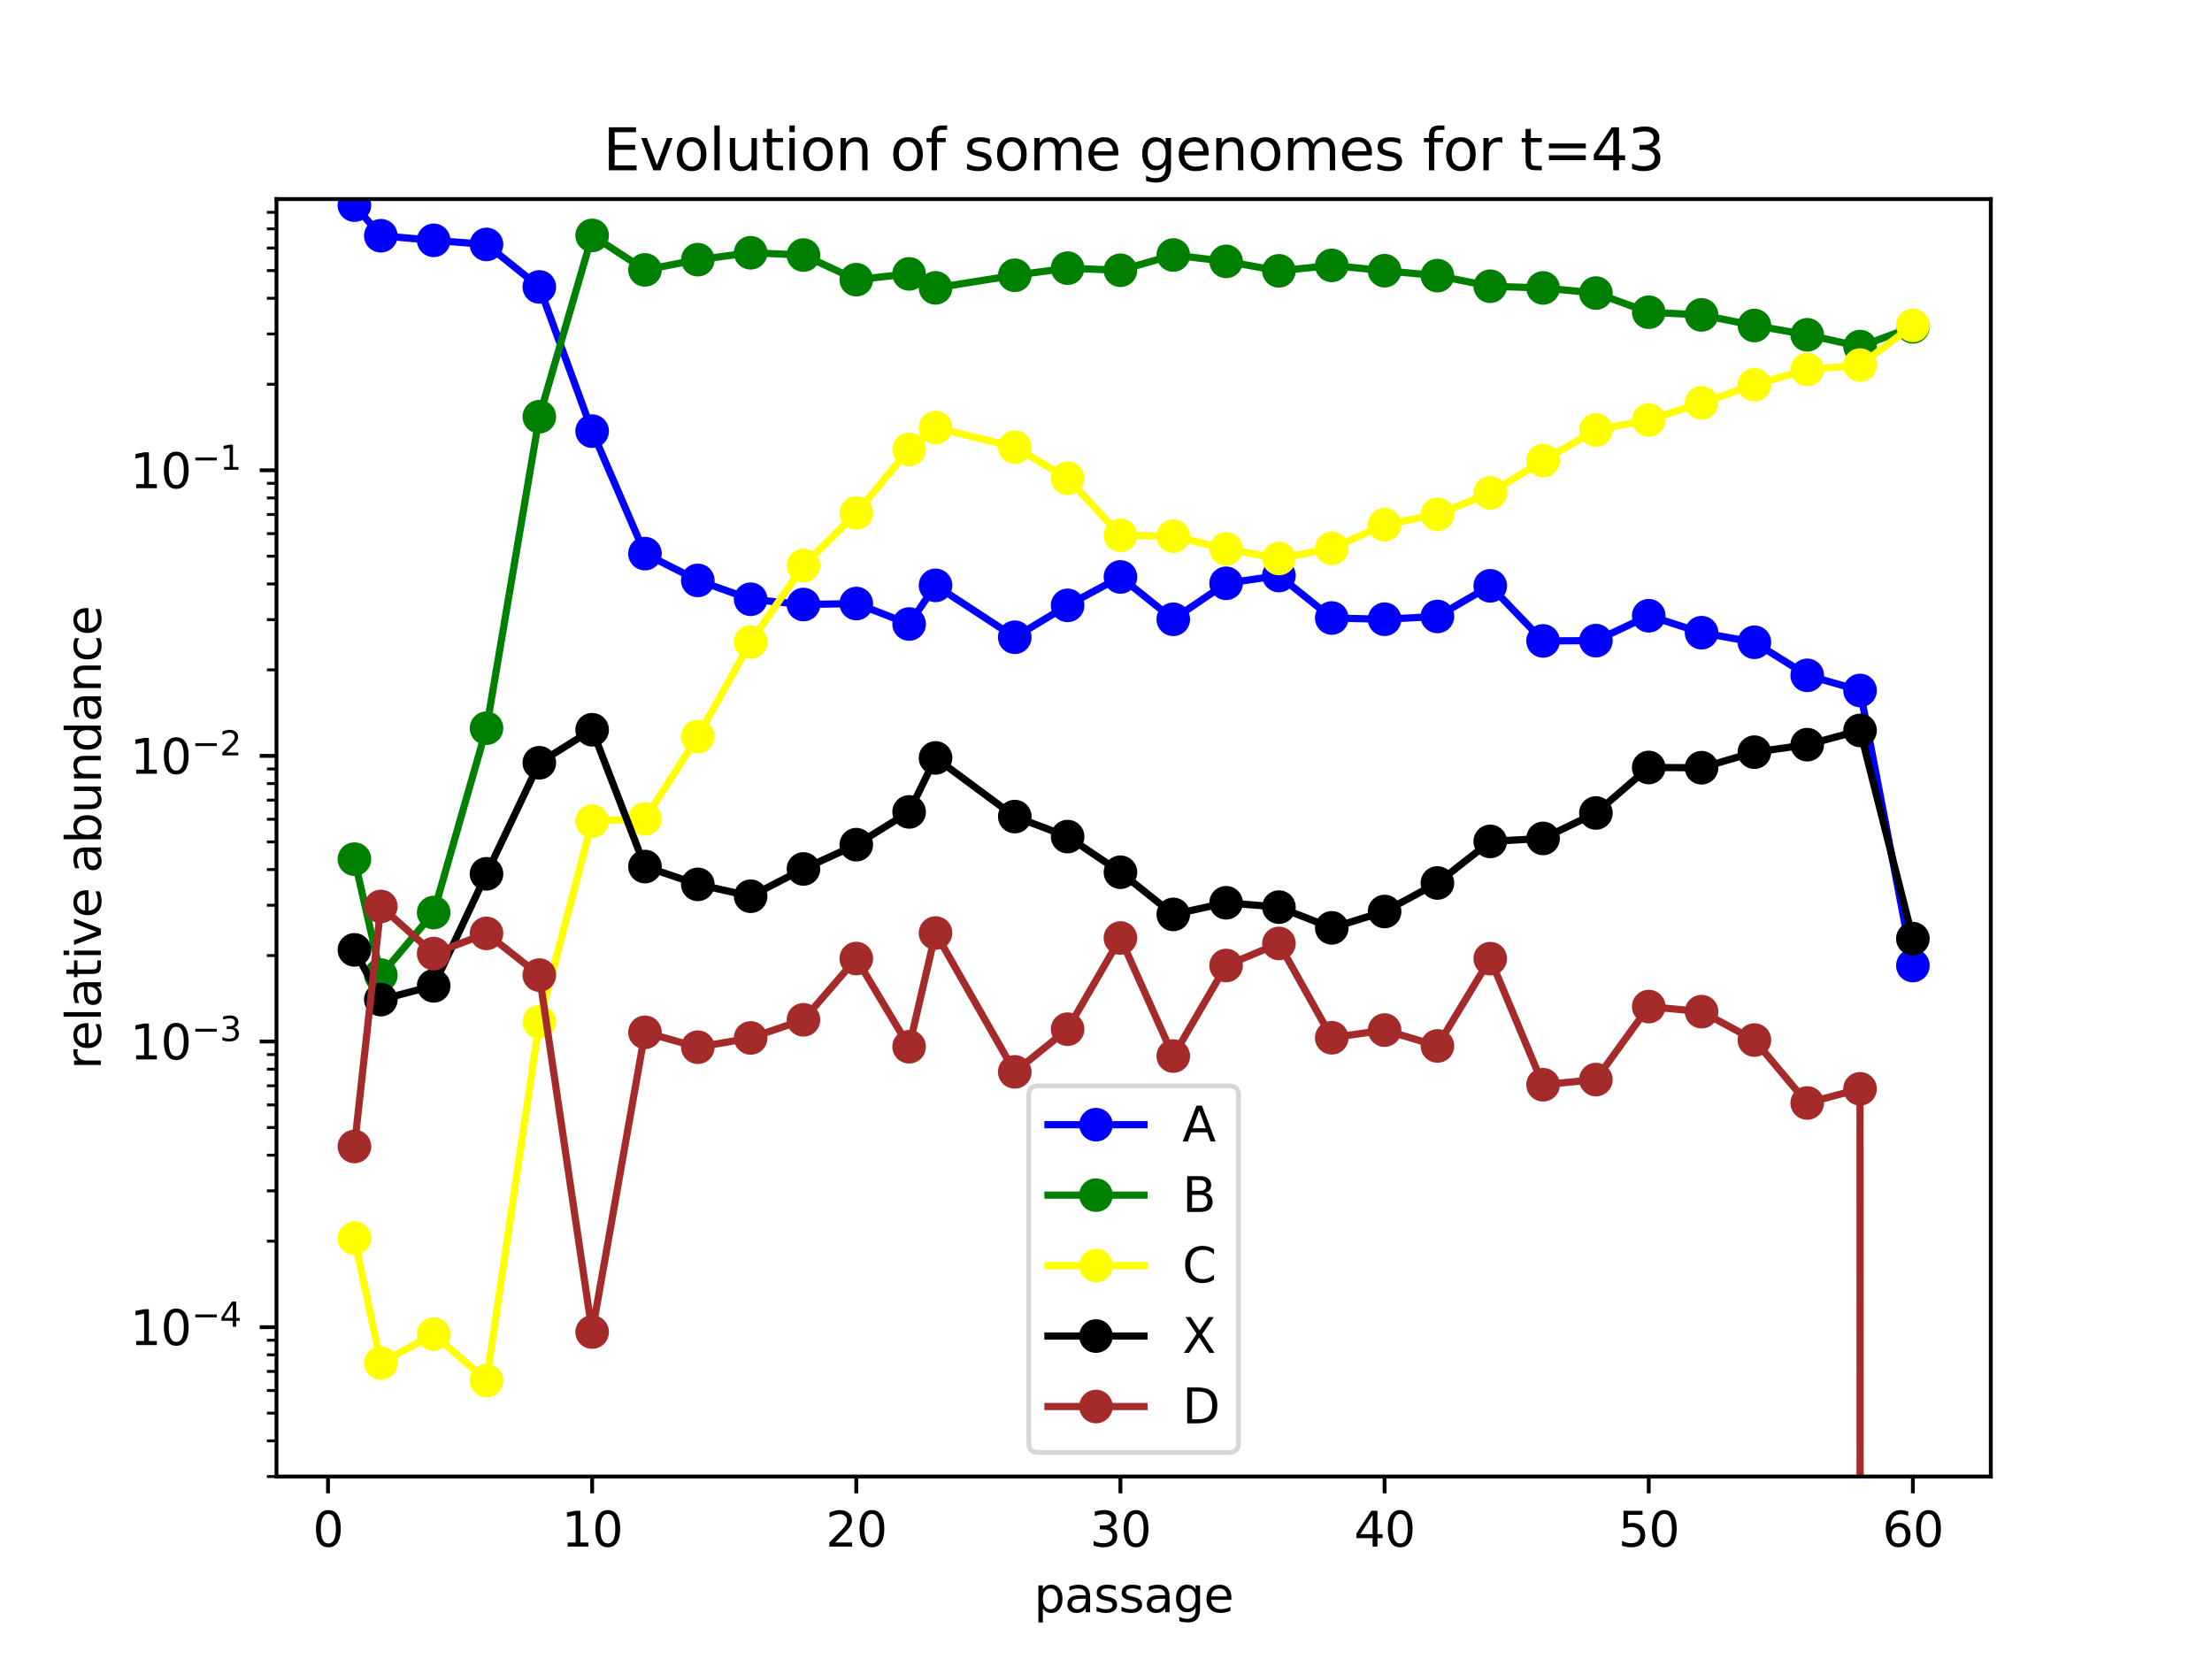 <?xml version="1.0" encoding="utf-8" standalone="no"?>
<!DOCTYPE svg PUBLIC "-//W3C//DTD SVG 1.1//EN"
  "http://www.w3.org/Graphics/SVG/1.1/DTD/svg11.dtd">
<svg xmlns:xlink="http://www.w3.org/1999/xlink" width="460.8pt" height="345.6pt" viewBox="0 0 460.8 345.6" xmlns="http://www.w3.org/2000/svg" version="1.1">
 <defs>
  <style type="text/css">*{stroke-linejoin: round; stroke-linecap: butt}</style>
 </defs>
 <g id="figure_1">
  <g id="patch_1">
   <path d="M 0 345.6 
L 460.8 345.6 
L 460.8 0 
L 0 0 
z
" style="fill: #ffffff"/>
  </g>
  <g id="axes_1">
   <g id="patch_2">
    <path d="M 57.6 307.584 
L 414.72 307.584 
L 414.72 41.472 
L 57.6 41.472 
z
" style="fill: #ffffff"/>
   </g>
   <g id="matplotlib.axis_1">
    <g id="xtick_1">
     <g id="line2d_1">
      <defs>
       <path id="md444437644" d="M 0 0 
L 0 3.5 
" style="stroke: #000000; stroke-width: 0.8"/>
      </defs>
      <g>
       <use xlink:href="#md444437644" x="68.33" y="307.584" style="stroke: #000000; stroke-width: 0.8"/>
      </g>
     </g>
     <g id="text_1">
      <!-- 0 -->
      <g transform="translate(65.149 322.182) scale(0.1 -0.1)">
       <defs>
        <path id="DejaVuSans-30" d="M 2034 4250 
Q 1547 4250 1301 3770 
Q 1056 3291 1056 2328 
Q 1056 1369 1301 889 
Q 1547 409 2034 409 
Q 2525 409 2770 889 
Q 3016 1369 3016 2328 
Q 3016 3291 2770 3770 
Q 2525 4250 2034 4250 
z
M 2034 4750 
Q 2819 4750 3233 4129 
Q 3647 3509 3647 2328 
Q 3647 1150 3233 529 
Q 2819 -91 2034 -91 
Q 1250 -91 836 529 
Q 422 1150 422 2328 
Q 422 3509 836 4129 
Q 1250 4750 2034 4750 
z
" transform="scale(0.016)"/>
       </defs>
       <use xlink:href="#DejaVuSans-30"/>
      </g>
     </g>
    </g>
    <g id="xtick_2">
     <g id="line2d_2">
      <g>
       <use xlink:href="#md444437644" x="123.356" y="307.584" style="stroke: #000000; stroke-width: 0.8"/>
      </g>
     </g>
     <g id="text_2">
      <!-- 10 -->
      <g transform="translate(116.994 322.182) scale(0.1 -0.1)">
       <defs>
        <path id="DejaVuSans-31" d="M 794 531 
L 1825 531 
L 1825 4091 
L 703 3866 
L 703 4441 
L 1819 4666 
L 2450 4666 
L 2450 531 
L 3481 531 
L 3481 0 
L 794 0 
L 794 531 
z
" transform="scale(0.016)"/>
       </defs>
       <use xlink:href="#DejaVuSans-31"/>
       <use xlink:href="#DejaVuSans-30" x="63.623"/>
      </g>
     </g>
    </g>
    <g id="xtick_3">
     <g id="line2d_3">
      <g>
       <use xlink:href="#md444437644" x="178.382" y="307.584" style="stroke: #000000; stroke-width: 0.8"/>
      </g>
     </g>
     <g id="text_3">
      <!-- 20 -->
      <g transform="translate(172.02 322.182) scale(0.1 -0.1)">
       <defs>
        <path id="DejaVuSans-32" d="M 1228 531 
L 3431 531 
L 3431 0 
L 469 0 
L 469 531 
Q 828 903 1448 1529 
Q 2069 2156 2228 2338 
Q 2531 2678 2651 2914 
Q 2772 3150 2772 3378 
Q 2772 3750 2511 3984 
Q 2250 4219 1831 4219 
Q 1534 4219 1204 4116 
Q 875 4013 500 3803 
L 500 4441 
Q 881 4594 1212 4672 
Q 1544 4750 1819 4750 
Q 2544 4750 2975 4387 
Q 3406 4025 3406 3419 
Q 3406 3131 3298 2873 
Q 3191 2616 2906 2266 
Q 2828 2175 2409 1742 
Q 1991 1309 1228 531 
z
" transform="scale(0.016)"/>
       </defs>
       <use xlink:href="#DejaVuSans-32"/>
       <use xlink:href="#DejaVuSans-30" x="63.623"/>
      </g>
     </g>
    </g>
    <g id="xtick_4">
     <g id="line2d_4">
      <g>
       <use xlink:href="#md444437644" x="233.409" y="307.584" style="stroke: #000000; stroke-width: 0.8"/>
      </g>
     </g>
     <g id="text_4">
      <!-- 30 -->
      <g transform="translate(227.046 322.182) scale(0.1 -0.1)">
       <defs>
        <path id="DejaVuSans-33" d="M 2597 2516 
Q 3050 2419 3304 2112 
Q 3559 1806 3559 1356 
Q 3559 666 3084 287 
Q 2609 -91 1734 -91 
Q 1441 -91 1130 -33 
Q 819 25 488 141 
L 488 750 
Q 750 597 1062 519 
Q 1375 441 1716 441 
Q 2309 441 2620 675 
Q 2931 909 2931 1356 
Q 2931 1769 2642 2001 
Q 2353 2234 1838 2234 
L 1294 2234 
L 1294 2753 
L 1863 2753 
Q 2328 2753 2575 2939 
Q 2822 3125 2822 3475 
Q 2822 3834 2567 4026 
Q 2313 4219 1838 4219 
Q 1578 4219 1281 4162 
Q 984 4106 628 3988 
L 628 4550 
Q 988 4650 1302 4700 
Q 1616 4750 1894 4750 
Q 2613 4750 3031 4423 
Q 3450 4097 3450 3541 
Q 3450 3153 3228 2886 
Q 3006 2619 2597 2516 
z
" transform="scale(0.016)"/>
       </defs>
       <use xlink:href="#DejaVuSans-33"/>
       <use xlink:href="#DejaVuSans-30" x="63.623"/>
      </g>
     </g>
    </g>
    <g id="xtick_5">
     <g id="line2d_5">
      <g>
       <use xlink:href="#md444437644" x="288.435" y="307.584" style="stroke: #000000; stroke-width: 0.8"/>
      </g>
     </g>
     <g id="text_5">
      <!-- 40 -->
      <g transform="translate(282.072 322.182) scale(0.1 -0.1)">
       <defs>
        <path id="DejaVuSans-34" d="M 2419 4116 
L 825 1625 
L 2419 1625 
L 2419 4116 
z
M 2253 4666 
L 3047 4666 
L 3047 1625 
L 3713 1625 
L 3713 1100 
L 3047 1100 
L 3047 0 
L 2419 0 
L 2419 1100 
L 313 1100 
L 313 1709 
L 2253 4666 
z
" transform="scale(0.016)"/>
       </defs>
       <use xlink:href="#DejaVuSans-34"/>
       <use xlink:href="#DejaVuSans-30" x="63.623"/>
      </g>
     </g>
    </g>
    <g id="xtick_6">
     <g id="line2d_6">
      <g>
       <use xlink:href="#md444437644" x="343.461" y="307.584" style="stroke: #000000; stroke-width: 0.8"/>
      </g>
     </g>
     <g id="text_6">
      <!-- 50 -->
      <g transform="translate(337.099 322.182) scale(0.1 -0.1)">
       <defs>
        <path id="DejaVuSans-35" d="M 691 4666 
L 3169 4666 
L 3169 4134 
L 1269 4134 
L 1269 2991 
Q 1406 3038 1543 3061 
Q 1681 3084 1819 3084 
Q 2600 3084 3056 2656 
Q 3513 2228 3513 1497 
Q 3513 744 3044 326 
Q 2575 -91 1722 -91 
Q 1428 -91 1123 -41 
Q 819 9 494 109 
L 494 744 
Q 775 591 1075 516 
Q 1375 441 1709 441 
Q 2250 441 2565 725 
Q 2881 1009 2881 1497 
Q 2881 1984 2565 2268 
Q 2250 2553 1709 2553 
Q 1456 2553 1204 2497 
Q 953 2441 691 2322 
L 691 4666 
z
" transform="scale(0.016)"/>
       </defs>
       <use xlink:href="#DejaVuSans-35"/>
       <use xlink:href="#DejaVuSans-30" x="63.623"/>
      </g>
     </g>
    </g>
    <g id="xtick_7">
     <g id="line2d_7">
      <g>
       <use xlink:href="#md444437644" x="398.487" y="307.584" style="stroke: #000000; stroke-width: 0.8"/>
      </g>
     </g>
     <g id="text_7">
      <!-- 60 -->
      <g transform="translate(392.125 322.182) scale(0.1 -0.1)">
       <defs>
        <path id="DejaVuSans-36" d="M 2113 2584 
Q 1688 2584 1439 2293 
Q 1191 2003 1191 1497 
Q 1191 994 1439 701 
Q 1688 409 2113 409 
Q 2538 409 2786 701 
Q 3034 994 3034 1497 
Q 3034 2003 2786 2293 
Q 2538 2584 2113 2584 
z
M 3366 4563 
L 3366 3988 
Q 3128 4100 2886 4159 
Q 2644 4219 2406 4219 
Q 1781 4219 1451 3797 
Q 1122 3375 1075 2522 
Q 1259 2794 1537 2939 
Q 1816 3084 2150 3084 
Q 2853 3084 3261 2657 
Q 3669 2231 3669 1497 
Q 3669 778 3244 343 
Q 2819 -91 2113 -91 
Q 1303 -91 875 529 
Q 447 1150 447 2328 
Q 447 3434 972 4092 
Q 1497 4750 2381 4750 
Q 2619 4750 2861 4703 
Q 3103 4656 3366 4563 
z
" transform="scale(0.016)"/>
       </defs>
       <use xlink:href="#DejaVuSans-36"/>
       <use xlink:href="#DejaVuSans-30" x="63.623"/>
      </g>
     </g>
    </g>
    <g id="text_8">
     <!-- passage -->
     <g transform="translate(215.398 335.861) scale(0.1 -0.1)">
      <defs>
       <path id="DejaVuSans-70" d="M 1159 525 
L 1159 -1331 
L 581 -1331 
L 581 3500 
L 1159 3500 
L 1159 2969 
Q 1341 3281 1617 3432 
Q 1894 3584 2278 3584 
Q 2916 3584 3314 3078 
Q 3713 2572 3713 1747 
Q 3713 922 3314 415 
Q 2916 -91 2278 -91 
Q 1894 -91 1617 61 
Q 1341 213 1159 525 
z
M 3116 1747 
Q 3116 2381 2855 2742 
Q 2594 3103 2138 3103 
Q 1681 3103 1420 2742 
Q 1159 2381 1159 1747 
Q 1159 1113 1420 752 
Q 1681 391 2138 391 
Q 2594 391 2855 752 
Q 3116 1113 3116 1747 
z
" transform="scale(0.016)"/>
       <path id="DejaVuSans-61" d="M 2194 1759 
Q 1497 1759 1228 1600 
Q 959 1441 959 1056 
Q 959 750 1161 570 
Q 1363 391 1709 391 
Q 2188 391 2477 730 
Q 2766 1069 2766 1631 
L 2766 1759 
L 2194 1759 
z
M 3341 1997 
L 3341 0 
L 2766 0 
L 2766 531 
Q 2569 213 2275 61 
Q 1981 -91 1556 -91 
Q 1019 -91 701 211 
Q 384 513 384 1019 
Q 384 1609 779 1909 
Q 1175 2209 1959 2209 
L 2766 2209 
L 2766 2266 
Q 2766 2663 2505 2880 
Q 2244 3097 1772 3097 
Q 1472 3097 1187 3025 
Q 903 2953 641 2809 
L 641 3341 
Q 956 3463 1253 3523 
Q 1550 3584 1831 3584 
Q 2591 3584 2966 3190 
Q 3341 2797 3341 1997 
z
" transform="scale(0.016)"/>
       <path id="DejaVuSans-73" d="M 2834 3397 
L 2834 2853 
Q 2591 2978 2328 3040 
Q 2066 3103 1784 3103 
Q 1356 3103 1142 2972 
Q 928 2841 928 2578 
Q 928 2378 1081 2264 
Q 1234 2150 1697 2047 
L 1894 2003 
Q 2506 1872 2764 1633 
Q 3022 1394 3022 966 
Q 3022 478 2636 193 
Q 2250 -91 1575 -91 
Q 1294 -91 989 -36 
Q 684 19 347 128 
L 347 722 
Q 666 556 975 473 
Q 1284 391 1588 391 
Q 1994 391 2212 530 
Q 2431 669 2431 922 
Q 2431 1156 2273 1281 
Q 2116 1406 1581 1522 
L 1381 1569 
Q 847 1681 609 1914 
Q 372 2147 372 2553 
Q 372 3047 722 3315 
Q 1072 3584 1716 3584 
Q 2034 3584 2315 3537 
Q 2597 3491 2834 3397 
z
" transform="scale(0.016)"/>
       <path id="DejaVuSans-67" d="M 2906 1791 
Q 2906 2416 2648 2759 
Q 2391 3103 1925 3103 
Q 1463 3103 1205 2759 
Q 947 2416 947 1791 
Q 947 1169 1205 825 
Q 1463 481 1925 481 
Q 2391 481 2648 825 
Q 2906 1169 2906 1791 
z
M 3481 434 
Q 3481 -459 3084 -895 
Q 2688 -1331 1869 -1331 
Q 1566 -1331 1297 -1286 
Q 1028 -1241 775 -1147 
L 775 -588 
Q 1028 -725 1275 -790 
Q 1522 -856 1778 -856 
Q 2344 -856 2625 -561 
Q 2906 -266 2906 331 
L 2906 616 
Q 2728 306 2450 153 
Q 2172 0 1784 0 
Q 1141 0 747 490 
Q 353 981 353 1791 
Q 353 2603 747 3093 
Q 1141 3584 1784 3584 
Q 2172 3584 2450 3431 
Q 2728 3278 2906 2969 
L 2906 3500 
L 3481 3500 
L 3481 434 
z
" transform="scale(0.016)"/>
       <path id="DejaVuSans-65" d="M 3597 1894 
L 3597 1613 
L 953 1613 
Q 991 1019 1311 708 
Q 1631 397 2203 397 
Q 2534 397 2845 478 
Q 3156 559 3463 722 
L 3463 178 
Q 3153 47 2828 -22 
Q 2503 -91 2169 -91 
Q 1331 -91 842 396 
Q 353 884 353 1716 
Q 353 2575 817 3079 
Q 1281 3584 2069 3584 
Q 2775 3584 3186 3129 
Q 3597 2675 3597 1894 
z
M 3022 2063 
Q 3016 2534 2758 2815 
Q 2500 3097 2075 3097 
Q 1594 3097 1305 2825 
Q 1016 2553 972 2059 
L 3022 2063 
z
" transform="scale(0.016)"/>
      </defs>
      <use xlink:href="#DejaVuSans-70"/>
      <use xlink:href="#DejaVuSans-61" x="63.477"/>
      <use xlink:href="#DejaVuSans-73" x="124.756"/>
      <use xlink:href="#DejaVuSans-73" x="176.855"/>
      <use xlink:href="#DejaVuSans-61" x="228.955"/>
      <use xlink:href="#DejaVuSans-67" x="290.234"/>
      <use xlink:href="#DejaVuSans-65" x="353.711"/>
     </g>
    </g>
   </g>
   <g id="matplotlib.axis_2">
    <g id="ytick_1">
     <g id="line2d_8">
      <defs>
       <path id="mc7f488d6a3" d="M 0 0 
L -3.5 0 
" style="stroke: #000000; stroke-width: 0.8"/>
      </defs>
      <g>
       <use xlink:href="#mc7f488d6a3" x="57.6" y="276.471" style="stroke: #000000; stroke-width: 0.8"/>
      </g>
     </g>
     <g id="text_9">
      <!-- $\mathdefault{10^{-4}}$ -->
      <g transform="translate(27.1 280.27) scale(0.1 -0.1)">
       <defs>
        <path id="DejaVuSans-2212" d="M 678 2272 
L 4684 2272 
L 4684 1741 
L 678 1741 
L 678 2272 
z
" transform="scale(0.016)"/>
       </defs>
       <use xlink:href="#DejaVuSans-31" transform="translate(0 0.684)"/>
       <use xlink:href="#DejaVuSans-30" transform="translate(63.623 0.684)"/>
       <use xlink:href="#DejaVuSans-2212" transform="translate(128.203 38.966) scale(0.7)"/>
       <use xlink:href="#DejaVuSans-34" transform="translate(186.855 38.966) scale(0.7)"/>
      </g>
     </g>
    </g>
    <g id="ytick_2">
     <g id="line2d_9">
      <g>
       <use xlink:href="#mc7f488d6a3" x="57.6" y="216.968" style="stroke: #000000; stroke-width: 0.8"/>
      </g>
     </g>
     <g id="text_10">
      <!-- $\mathdefault{10^{-3}}$ -->
      <g transform="translate(27.1 220.767) scale(0.1 -0.1)">
       <use xlink:href="#DejaVuSans-31" transform="translate(0 0.766)"/>
       <use xlink:href="#DejaVuSans-30" transform="translate(63.623 0.766)"/>
       <use xlink:href="#DejaVuSans-2212" transform="translate(128.203 39.047) scale(0.7)"/>
       <use xlink:href="#DejaVuSans-33" transform="translate(186.855 39.047) scale(0.7)"/>
      </g>
     </g>
    </g>
    <g id="ytick_3">
     <g id="line2d_10">
      <g>
       <use xlink:href="#mc7f488d6a3" x="57.6" y="157.465" style="stroke: #000000; stroke-width: 0.8"/>
      </g>
     </g>
     <g id="text_11">
      <!-- $\mathdefault{10^{-2}}$ -->
      <g transform="translate(27.1 161.264) scale(0.1 -0.1)">
       <use xlink:href="#DejaVuSans-31" transform="translate(0 0.766)"/>
       <use xlink:href="#DejaVuSans-30" transform="translate(63.623 0.766)"/>
       <use xlink:href="#DejaVuSans-2212" transform="translate(128.203 39.047) scale(0.7)"/>
       <use xlink:href="#DejaVuSans-32" transform="translate(186.855 39.047) scale(0.7)"/>
      </g>
     </g>
    </g>
    <g id="ytick_4">
     <g id="line2d_11">
      <g>
       <use xlink:href="#mc7f488d6a3" x="57.6" y="97.962" style="stroke: #000000; stroke-width: 0.8"/>
      </g>
     </g>
     <g id="text_12">
      <!-- $\mathdefault{10^{-1}}$ -->
      <g transform="translate(27.1 101.761) scale(0.1 -0.1)">
       <use xlink:href="#DejaVuSans-31" transform="translate(0 0.684)"/>
       <use xlink:href="#DejaVuSans-30" transform="translate(63.623 0.684)"/>
       <use xlink:href="#DejaVuSans-2212" transform="translate(128.203 38.966) scale(0.7)"/>
       <use xlink:href="#DejaVuSans-31" transform="translate(186.855 38.966) scale(0.7)"/>
      </g>
     </g>
    </g>
    <g id="ytick_5">
     <g id="line2d_12">
      <defs>
       <path id="m06ec9e2782" d="M 0 0 
L -2 0 
" style="stroke: #000000; stroke-width: 0.6"/>
      </defs>
      <g>
       <use xlink:href="#m06ec9e2782" x="57.6" y="307.584" style="stroke: #000000; stroke-width: 0.6"/>
      </g>
     </g>
    </g>
    <g id="ytick_6">
     <g id="line2d_13">
      <g>
       <use xlink:href="#m06ec9e2782" x="57.6" y="300.15" style="stroke: #000000; stroke-width: 0.6"/>
      </g>
     </g>
    </g>
    <g id="ytick_7">
     <g id="line2d_14">
      <g>
       <use xlink:href="#m06ec9e2782" x="57.6" y="294.383" style="stroke: #000000; stroke-width: 0.6"/>
      </g>
     </g>
    </g>
    <g id="ytick_8">
     <g id="line2d_15">
      <g>
       <use xlink:href="#m06ec9e2782" x="57.6" y="289.672" style="stroke: #000000; stroke-width: 0.6"/>
      </g>
     </g>
    </g>
    <g id="ytick_9">
     <g id="line2d_16">
      <g>
       <use xlink:href="#m06ec9e2782" x="57.6" y="285.688" style="stroke: #000000; stroke-width: 0.6"/>
      </g>
     </g>
    </g>
    <g id="ytick_10">
     <g id="line2d_17">
      <g>
       <use xlink:href="#m06ec9e2782" x="57.6" y="282.238" style="stroke: #000000; stroke-width: 0.6"/>
      </g>
     </g>
    </g>
    <g id="ytick_11">
     <g id="line2d_18">
      <g>
       <use xlink:href="#m06ec9e2782" x="57.6" y="279.194" style="stroke: #000000; stroke-width: 0.6"/>
      </g>
     </g>
    </g>
    <g id="ytick_12">
     <g id="line2d_19">
      <g>
       <use xlink:href="#m06ec9e2782" x="57.6" y="258.559" style="stroke: #000000; stroke-width: 0.6"/>
      </g>
     </g>
    </g>
    <g id="ytick_13">
     <g id="line2d_20">
      <g>
       <use xlink:href="#m06ec9e2782" x="57.6" y="248.081" style="stroke: #000000; stroke-width: 0.6"/>
      </g>
     </g>
    </g>
    <g id="ytick_14">
     <g id="line2d_21">
      <g>
       <use xlink:href="#m06ec9e2782" x="57.6" y="240.647" style="stroke: #000000; stroke-width: 0.6"/>
      </g>
     </g>
    </g>
    <g id="ytick_15">
     <g id="line2d_22">
      <g>
       <use xlink:href="#m06ec9e2782" x="57.6" y="234.88" style="stroke: #000000; stroke-width: 0.6"/>
      </g>
     </g>
    </g>
    <g id="ytick_16">
     <g id="line2d_23">
      <g>
       <use xlink:href="#m06ec9e2782" x="57.6" y="230.169" style="stroke: #000000; stroke-width: 0.6"/>
      </g>
     </g>
    </g>
    <g id="ytick_17">
     <g id="line2d_24">
      <g>
       <use xlink:href="#m06ec9e2782" x="57.6" y="226.185" style="stroke: #000000; stroke-width: 0.6"/>
      </g>
     </g>
    </g>
    <g id="ytick_18">
     <g id="line2d_25">
      <g>
       <use xlink:href="#m06ec9e2782" x="57.6" y="222.735" style="stroke: #000000; stroke-width: 0.6"/>
      </g>
     </g>
    </g>
    <g id="ytick_19">
     <g id="line2d_26">
      <g>
       <use xlink:href="#m06ec9e2782" x="57.6" y="219.691" style="stroke: #000000; stroke-width: 0.6"/>
      </g>
     </g>
    </g>
    <g id="ytick_20">
     <g id="line2d_27">
      <g>
       <use xlink:href="#m06ec9e2782" x="57.6" y="199.056" style="stroke: #000000; stroke-width: 0.6"/>
      </g>
     </g>
    </g>
    <g id="ytick_21">
     <g id="line2d_28">
      <g>
       <use xlink:href="#m06ec9e2782" x="57.6" y="188.578" style="stroke: #000000; stroke-width: 0.6"/>
      </g>
     </g>
    </g>
    <g id="ytick_22">
     <g id="line2d_29">
      <g>
       <use xlink:href="#m06ec9e2782" x="57.6" y="181.144" style="stroke: #000000; stroke-width: 0.6"/>
      </g>
     </g>
    </g>
    <g id="ytick_23">
     <g id="line2d_30">
      <g>
       <use xlink:href="#m06ec9e2782" x="57.6" y="175.377" style="stroke: #000000; stroke-width: 0.6"/>
      </g>
     </g>
    </g>
    <g id="ytick_24">
     <g id="line2d_31">
      <g>
       <use xlink:href="#m06ec9e2782" x="57.6" y="170.666" style="stroke: #000000; stroke-width: 0.6"/>
      </g>
     </g>
    </g>
    <g id="ytick_25">
     <g id="line2d_32">
      <g>
       <use xlink:href="#m06ec9e2782" x="57.6" y="166.682" style="stroke: #000000; stroke-width: 0.6"/>
      </g>
     </g>
    </g>
    <g id="ytick_26">
     <g id="line2d_33">
      <g>
       <use xlink:href="#m06ec9e2782" x="57.6" y="163.232" style="stroke: #000000; stroke-width: 0.6"/>
      </g>
     </g>
    </g>
    <g id="ytick_27">
     <g id="line2d_34">
      <g>
       <use xlink:href="#m06ec9e2782" x="57.6" y="160.188" style="stroke: #000000; stroke-width: 0.6"/>
      </g>
     </g>
    </g>
    <g id="ytick_28">
     <g id="line2d_35">
      <g>
       <use xlink:href="#m06ec9e2782" x="57.6" y="139.553" style="stroke: #000000; stroke-width: 0.6"/>
      </g>
     </g>
    </g>
    <g id="ytick_29">
     <g id="line2d_36">
      <g>
       <use xlink:href="#m06ec9e2782" x="57.6" y="129.075" style="stroke: #000000; stroke-width: 0.6"/>
      </g>
     </g>
    </g>
    <g id="ytick_30">
     <g id="line2d_37">
      <g>
       <use xlink:href="#m06ec9e2782" x="57.6" y="121.641" style="stroke: #000000; stroke-width: 0.6"/>
      </g>
     </g>
    </g>
    <g id="ytick_31">
     <g id="line2d_38">
      <g>
       <use xlink:href="#m06ec9e2782" x="57.6" y="115.874" style="stroke: #000000; stroke-width: 0.6"/>
      </g>
     </g>
    </g>
    <g id="ytick_32">
     <g id="line2d_39">
      <g>
       <use xlink:href="#m06ec9e2782" x="57.6" y="111.163" style="stroke: #000000; stroke-width: 0.6"/>
      </g>
     </g>
    </g>
    <g id="ytick_33">
     <g id="line2d_40">
      <g>
       <use xlink:href="#m06ec9e2782" x="57.6" y="107.179" style="stroke: #000000; stroke-width: 0.6"/>
      </g>
     </g>
    </g>
    <g id="ytick_34">
     <g id="line2d_41">
      <g>
       <use xlink:href="#m06ec9e2782" x="57.6" y="103.729" style="stroke: #000000; stroke-width: 0.6"/>
      </g>
     </g>
    </g>
    <g id="ytick_35">
     <g id="line2d_42">
      <g>
       <use xlink:href="#m06ec9e2782" x="57.6" y="100.685" style="stroke: #000000; stroke-width: 0.6"/>
      </g>
     </g>
    </g>
    <g id="ytick_36">
     <g id="line2d_43">
      <g>
       <use xlink:href="#m06ec9e2782" x="57.6" y="80.05" style="stroke: #000000; stroke-width: 0.6"/>
      </g>
     </g>
    </g>
    <g id="ytick_37">
     <g id="line2d_44">
      <g>
       <use xlink:href="#m06ec9e2782" x="57.6" y="69.572" style="stroke: #000000; stroke-width: 0.6"/>
      </g>
     </g>
    </g>
    <g id="ytick_38">
     <g id="line2d_45">
      <g>
       <use xlink:href="#m06ec9e2782" x="57.6" y="62.138" style="stroke: #000000; stroke-width: 0.6"/>
      </g>
     </g>
    </g>
    <g id="ytick_39">
     <g id="line2d_46">
      <g>
       <use xlink:href="#m06ec9e2782" x="57.6" y="56.371" style="stroke: #000000; stroke-width: 0.6"/>
      </g>
     </g>
    </g>
    <g id="ytick_40">
     <g id="line2d_47">
      <g>
       <use xlink:href="#m06ec9e2782" x="57.6" y="51.66" style="stroke: #000000; stroke-width: 0.6"/>
      </g>
     </g>
    </g>
    <g id="ytick_41">
     <g id="line2d_48">
      <g>
       <use xlink:href="#m06ec9e2782" x="57.6" y="47.676" style="stroke: #000000; stroke-width: 0.6"/>
      </g>
     </g>
    </g>
    <g id="ytick_42">
     <g id="line2d_49">
      <g>
       <use xlink:href="#m06ec9e2782" x="57.6" y="44.226" style="stroke: #000000; stroke-width: 0.6"/>
      </g>
     </g>
    </g>
    <g id="text_13">
     <!-- relative abundance -->
     <g transform="translate(21.02 222.783) rotate(-90) scale(0.1 -0.1)">
      <defs>
       <path id="DejaVuSans-72" d="M 2631 2963 
Q 2534 3019 2420 3045 
Q 2306 3072 2169 3072 
Q 1681 3072 1420 2755 
Q 1159 2438 1159 1844 
L 1159 0 
L 581 0 
L 581 3500 
L 1159 3500 
L 1159 2956 
Q 1341 3275 1631 3429 
Q 1922 3584 2338 3584 
Q 2397 3584 2469 3576 
Q 2541 3569 2628 3553 
L 2631 2963 
z
" transform="scale(0.016)"/>
       <path id="DejaVuSans-6c" d="M 603 4863 
L 1178 4863 
L 1178 0 
L 603 0 
L 603 4863 
z
" transform="scale(0.016)"/>
       <path id="DejaVuSans-74" d="M 1172 4494 
L 1172 3500 
L 2356 3500 
L 2356 3053 
L 1172 3053 
L 1172 1153 
Q 1172 725 1289 603 
Q 1406 481 1766 481 
L 2356 481 
L 2356 0 
L 1766 0 
Q 1100 0 847 248 
Q 594 497 594 1153 
L 594 3053 
L 172 3053 
L 172 3500 
L 594 3500 
L 594 4494 
L 1172 4494 
z
" transform="scale(0.016)"/>
       <path id="DejaVuSans-69" d="M 603 3500 
L 1178 3500 
L 1178 0 
L 603 0 
L 603 3500 
z
M 603 4863 
L 1178 4863 
L 1178 4134 
L 603 4134 
L 603 4863 
z
" transform="scale(0.016)"/>
       <path id="DejaVuSans-76" d="M 191 3500 
L 800 3500 
L 1894 563 
L 2988 3500 
L 3597 3500 
L 2284 0 
L 1503 0 
L 191 3500 
z
" transform="scale(0.016)"/>
       <path id="DejaVuSans-20" transform="scale(0.016)"/>
       <path id="DejaVuSans-62" d="M 3116 1747 
Q 3116 2381 2855 2742 
Q 2594 3103 2138 3103 
Q 1681 3103 1420 2742 
Q 1159 2381 1159 1747 
Q 1159 1113 1420 752 
Q 1681 391 2138 391 
Q 2594 391 2855 752 
Q 3116 1113 3116 1747 
z
M 1159 2969 
Q 1341 3281 1617 3432 
Q 1894 3584 2278 3584 
Q 2916 3584 3314 3078 
Q 3713 2572 3713 1747 
Q 3713 922 3314 415 
Q 2916 -91 2278 -91 
Q 1894 -91 1617 61 
Q 1341 213 1159 525 
L 1159 0 
L 581 0 
L 581 4863 
L 1159 4863 
L 1159 2969 
z
" transform="scale(0.016)"/>
       <path id="DejaVuSans-75" d="M 544 1381 
L 544 3500 
L 1119 3500 
L 1119 1403 
Q 1119 906 1312 657 
Q 1506 409 1894 409 
Q 2359 409 2629 706 
Q 2900 1003 2900 1516 
L 2900 3500 
L 3475 3500 
L 3475 0 
L 2900 0 
L 2900 538 
Q 2691 219 2414 64 
Q 2138 -91 1772 -91 
Q 1169 -91 856 284 
Q 544 659 544 1381 
z
M 1991 3584 
L 1991 3584 
z
" transform="scale(0.016)"/>
       <path id="DejaVuSans-6e" d="M 3513 2113 
L 3513 0 
L 2938 0 
L 2938 2094 
Q 2938 2591 2744 2837 
Q 2550 3084 2163 3084 
Q 1697 3084 1428 2787 
Q 1159 2491 1159 1978 
L 1159 0 
L 581 0 
L 581 3500 
L 1159 3500 
L 1159 2956 
Q 1366 3272 1645 3428 
Q 1925 3584 2291 3584 
Q 2894 3584 3203 3211 
Q 3513 2838 3513 2113 
z
" transform="scale(0.016)"/>
       <path id="DejaVuSans-64" d="M 2906 2969 
L 2906 4863 
L 3481 4863 
L 3481 0 
L 2906 0 
L 2906 525 
Q 2725 213 2448 61 
Q 2172 -91 1784 -91 
Q 1150 -91 751 415 
Q 353 922 353 1747 
Q 353 2572 751 3078 
Q 1150 3584 1784 3584 
Q 2172 3584 2448 3432 
Q 2725 3281 2906 2969 
z
M 947 1747 
Q 947 1113 1208 752 
Q 1469 391 1925 391 
Q 2381 391 2643 752 
Q 2906 1113 2906 1747 
Q 2906 2381 2643 2742 
Q 2381 3103 1925 3103 
Q 1469 3103 1208 2742 
Q 947 2381 947 1747 
z
" transform="scale(0.016)"/>
       <path id="DejaVuSans-63" d="M 3122 3366 
L 3122 2828 
Q 2878 2963 2633 3030 
Q 2388 3097 2138 3097 
Q 1578 3097 1268 2742 
Q 959 2388 959 1747 
Q 959 1106 1268 751 
Q 1578 397 2138 397 
Q 2388 397 2633 464 
Q 2878 531 3122 666 
L 3122 134 
Q 2881 22 2623 -34 
Q 2366 -91 2075 -91 
Q 1284 -91 818 406 
Q 353 903 353 1747 
Q 353 2603 823 3093 
Q 1294 3584 2113 3584 
Q 2378 3584 2631 3529 
Q 2884 3475 3122 3366 
z
" transform="scale(0.016)"/>
      </defs>
      <use xlink:href="#DejaVuSans-72"/>
      <use xlink:href="#DejaVuSans-65" x="38.863"/>
      <use xlink:href="#DejaVuSans-6c" x="100.387"/>
      <use xlink:href="#DejaVuSans-61" x="128.17"/>
      <use xlink:href="#DejaVuSans-74" x="189.449"/>
      <use xlink:href="#DejaVuSans-69" x="228.658"/>
      <use xlink:href="#DejaVuSans-76" x="256.441"/>
      <use xlink:href="#DejaVuSans-65" x="315.621"/>
      <use xlink:href="#DejaVuSans-20" x="377.145"/>
      <use xlink:href="#DejaVuSans-61" x="408.932"/>
      <use xlink:href="#DejaVuSans-62" x="470.211"/>
      <use xlink:href="#DejaVuSans-75" x="533.688"/>
      <use xlink:href="#DejaVuSans-6e" x="597.066"/>
      <use xlink:href="#DejaVuSans-64" x="660.445"/>
      <use xlink:href="#DejaVuSans-61" x="723.922"/>
      <use xlink:href="#DejaVuSans-6e" x="785.201"/>
      <use xlink:href="#DejaVuSans-63" x="848.58"/>
      <use xlink:href="#DejaVuSans-65" x="903.561"/>
     </g>
    </g>
   </g>
   <g id="line2d_50">
    <path d="M 73.833 42.733 
L 79.335 49.108 
L 90.341 50.067 
L 101.346 50.925 
L 112.351 59.776 
L 123.356 89.815 
L 134.362 115.332 
L 145.367 120.908 
L 156.372 124.834 
L 167.377 125.936 
L 178.382 125.727 
L 189.388 129.992 
L 194.89 121.942 
L 211.398 132.751 
L 222.403 126.109 
L 233.409 120.188 
L 244.414 129.009 
L 255.419 121.512 
L 266.424 119.894 
L 277.43 128.742 
L 288.435 128.997 
L 299.44 128.419 
L 310.445 122.039 
L 321.451 133.514 
L 332.456 133.457 
L 343.461 128.268 
L 354.466 131.8 
L 365.472 133.796 
L 376.477 140.684 
L 387.482 143.842 
L 398.487 201.14 
" clip-path="url(#p8f8d326d49)" style="fill: none; stroke: #0000ff; stroke-width: 1.5; stroke-linecap: square"/>
    <defs>
     <path id="m004efc31e1" d="M 0 3 
C 0.796 3 1.559 2.684 2.121 2.121 
C 2.684 1.559 3 0.796 3 0 
C 3 -0.796 2.684 -1.559 2.121 -2.121 
C 1.559 -2.684 0.796 -3 0 -3 
C -0.796 -3 -1.559 -2.684 -2.121 -2.121 
C -2.684 -1.559 -3 -0.796 -3 0 
C -3 0.796 -2.684 1.559 -2.121 2.121 
C -1.559 2.684 -0.796 3 0 3 
z
" style="stroke: #0000ff"/>
    </defs>
    <g clip-path="url(#p8f8d326d49)">
     <use xlink:href="#m004efc31e1" x="73.833" y="42.733" style="fill: #0000ff; stroke: #0000ff"/>
     <use xlink:href="#m004efc31e1" x="79.335" y="49.108" style="fill: #0000ff; stroke: #0000ff"/>
     <use xlink:href="#m004efc31e1" x="90.341" y="50.067" style="fill: #0000ff; stroke: #0000ff"/>
     <use xlink:href="#m004efc31e1" x="101.346" y="50.925" style="fill: #0000ff; stroke: #0000ff"/>
     <use xlink:href="#m004efc31e1" x="112.351" y="59.776" style="fill: #0000ff; stroke: #0000ff"/>
     <use xlink:href="#m004efc31e1" x="123.356" y="89.815" style="fill: #0000ff; stroke: #0000ff"/>
     <use xlink:href="#m004efc31e1" x="134.362" y="115.332" style="fill: #0000ff; stroke: #0000ff"/>
     <use xlink:href="#m004efc31e1" x="145.367" y="120.908" style="fill: #0000ff; stroke: #0000ff"/>
     <use xlink:href="#m004efc31e1" x="156.372" y="124.834" style="fill: #0000ff; stroke: #0000ff"/>
     <use xlink:href="#m004efc31e1" x="167.377" y="125.936" style="fill: #0000ff; stroke: #0000ff"/>
     <use xlink:href="#m004efc31e1" x="178.382" y="125.727" style="fill: #0000ff; stroke: #0000ff"/>
     <use xlink:href="#m004efc31e1" x="189.388" y="129.992" style="fill: #0000ff; stroke: #0000ff"/>
     <use xlink:href="#m004efc31e1" x="194.89" y="121.942" style="fill: #0000ff; stroke: #0000ff"/>
     <use xlink:href="#m004efc31e1" x="211.398" y="132.751" style="fill: #0000ff; stroke: #0000ff"/>
     <use xlink:href="#m004efc31e1" x="222.403" y="126.109" style="fill: #0000ff; stroke: #0000ff"/>
     <use xlink:href="#m004efc31e1" x="233.409" y="120.188" style="fill: #0000ff; stroke: #0000ff"/>
     <use xlink:href="#m004efc31e1" x="244.414" y="129.009" style="fill: #0000ff; stroke: #0000ff"/>
     <use xlink:href="#m004efc31e1" x="255.419" y="121.512" style="fill: #0000ff; stroke: #0000ff"/>
     <use xlink:href="#m004efc31e1" x="266.424" y="119.894" style="fill: #0000ff; stroke: #0000ff"/>
     <use xlink:href="#m004efc31e1" x="277.43" y="128.742" style="fill: #0000ff; stroke: #0000ff"/>
     <use xlink:href="#m004efc31e1" x="288.435" y="128.997" style="fill: #0000ff; stroke: #0000ff"/>
     <use xlink:href="#m004efc31e1" x="299.44" y="128.419" style="fill: #0000ff; stroke: #0000ff"/>
     <use xlink:href="#m004efc31e1" x="310.445" y="122.039" style="fill: #0000ff; stroke: #0000ff"/>
     <use xlink:href="#m004efc31e1" x="321.451" y="133.514" style="fill: #0000ff; stroke: #0000ff"/>
     <use xlink:href="#m004efc31e1" x="332.456" y="133.457" style="fill: #0000ff; stroke: #0000ff"/>
     <use xlink:href="#m004efc31e1" x="343.461" y="128.268" style="fill: #0000ff; stroke: #0000ff"/>
     <use xlink:href="#m004efc31e1" x="354.466" y="131.8" style="fill: #0000ff; stroke: #0000ff"/>
     <use xlink:href="#m004efc31e1" x="365.472" y="133.796" style="fill: #0000ff; stroke: #0000ff"/>
     <use xlink:href="#m004efc31e1" x="376.477" y="140.684" style="fill: #0000ff; stroke: #0000ff"/>
     <use xlink:href="#m004efc31e1" x="387.482" y="143.842" style="fill: #0000ff; stroke: #0000ff"/>
     <use xlink:href="#m004efc31e1" x="398.487" y="201.14" style="fill: #0000ff; stroke: #0000ff"/>
    </g>
   </g>
   <g id="line2d_51">
    <path d="M 73.833 178.979 
L 79.335 203.136 
L 90.341 190.096 
L 101.346 151.696 
L 112.351 86.807 
L 123.356 49.045 
L 134.362 56.222 
L 145.367 54.094 
L 156.372 52.655 
L 167.377 53.134 
L 178.382 58.262 
L 189.388 57.052 
L 194.89 59.968 
L 211.398 57.345 
L 222.403 55.862 
L 233.409 56.3 
L 244.414 53.124 
L 255.419 54.452 
L 266.424 56.419 
L 277.43 55.29 
L 288.435 56.391 
L 299.44 57.421 
L 310.445 59.629 
L 321.451 59.982 
L 332.456 61.05 
L 343.461 65.043 
L 354.466 65.603 
L 365.472 67.809 
L 376.477 69.747 
L 387.482 72.194 
L 398.487 68.089 
" clip-path="url(#p8f8d326d49)" style="fill: none; stroke: #008000; stroke-width: 1.5; stroke-linecap: square"/>
    <defs>
     <path id="m2bf69d99cf" d="M 0 3 
C 0.796 3 1.559 2.684 2.121 2.121 
C 2.684 1.559 3 0.796 3 0 
C 3 -0.796 2.684 -1.559 2.121 -2.121 
C 1.559 -2.684 0.796 -3 0 -3 
C -0.796 -3 -1.559 -2.684 -2.121 -2.121 
C -2.684 -1.559 -3 -0.796 -3 0 
C -3 0.796 -2.684 1.559 -2.121 2.121 
C -1.559 2.684 -0.796 3 0 3 
z
" style="stroke: #008000"/>
    </defs>
    <g clip-path="url(#p8f8d326d49)">
     <use xlink:href="#m2bf69d99cf" x="73.833" y="178.979" style="fill: #008000; stroke: #008000"/>
     <use xlink:href="#m2bf69d99cf" x="79.335" y="203.136" style="fill: #008000; stroke: #008000"/>
     <use xlink:href="#m2bf69d99cf" x="90.341" y="190.096" style="fill: #008000; stroke: #008000"/>
     <use xlink:href="#m2bf69d99cf" x="101.346" y="151.696" style="fill: #008000; stroke: #008000"/>
     <use xlink:href="#m2bf69d99cf" x="112.351" y="86.807" style="fill: #008000; stroke: #008000"/>
     <use xlink:href="#m2bf69d99cf" x="123.356" y="49.045" style="fill: #008000; stroke: #008000"/>
     <use xlink:href="#m2bf69d99cf" x="134.362" y="56.222" style="fill: #008000; stroke: #008000"/>
     <use xlink:href="#m2bf69d99cf" x="145.367" y="54.094" style="fill: #008000; stroke: #008000"/>
     <use xlink:href="#m2bf69d99cf" x="156.372" y="52.655" style="fill: #008000; stroke: #008000"/>
     <use xlink:href="#m2bf69d99cf" x="167.377" y="53.134" style="fill: #008000; stroke: #008000"/>
     <use xlink:href="#m2bf69d99cf" x="178.382" y="58.262" style="fill: #008000; stroke: #008000"/>
     <use xlink:href="#m2bf69d99cf" x="189.388" y="57.052" style="fill: #008000; stroke: #008000"/>
     <use xlink:href="#m2bf69d99cf" x="194.89" y="59.968" style="fill: #008000; stroke: #008000"/>
     <use xlink:href="#m2bf69d99cf" x="211.398" y="57.345" style="fill: #008000; stroke: #008000"/>
     <use xlink:href="#m2bf69d99cf" x="222.403" y="55.862" style="fill: #008000; stroke: #008000"/>
     <use xlink:href="#m2bf69d99cf" x="233.409" y="56.3" style="fill: #008000; stroke: #008000"/>
     <use xlink:href="#m2bf69d99cf" x="244.414" y="53.124" style="fill: #008000; stroke: #008000"/>
     <use xlink:href="#m2bf69d99cf" x="255.419" y="54.452" style="fill: #008000; stroke: #008000"/>
     <use xlink:href="#m2bf69d99cf" x="266.424" y="56.419" style="fill: #008000; stroke: #008000"/>
     <use xlink:href="#m2bf69d99cf" x="277.43" y="55.29" style="fill: #008000; stroke: #008000"/>
     <use xlink:href="#m2bf69d99cf" x="288.435" y="56.391" style="fill: #008000; stroke: #008000"/>
     <use xlink:href="#m2bf69d99cf" x="299.44" y="57.421" style="fill: #008000; stroke: #008000"/>
     <use xlink:href="#m2bf69d99cf" x="310.445" y="59.629" style="fill: #008000; stroke: #008000"/>
     <use xlink:href="#m2bf69d99cf" x="321.451" y="59.982" style="fill: #008000; stroke: #008000"/>
     <use xlink:href="#m2bf69d99cf" x="332.456" y="61.05" style="fill: #008000; stroke: #008000"/>
     <use xlink:href="#m2bf69d99cf" x="343.461" y="65.043" style="fill: #008000; stroke: #008000"/>
     <use xlink:href="#m2bf69d99cf" x="354.466" y="65.603" style="fill: #008000; stroke: #008000"/>
     <use xlink:href="#m2bf69d99cf" x="365.472" y="67.809" style="fill: #008000; stroke: #008000"/>
     <use xlink:href="#m2bf69d99cf" x="376.477" y="69.747" style="fill: #008000; stroke: #008000"/>
     <use xlink:href="#m2bf69d99cf" x="387.482" y="72.194" style="fill: #008000; stroke: #008000"/>
     <use xlink:href="#m2bf69d99cf" x="398.487" y="68.089" style="fill: #008000; stroke: #008000"/>
    </g>
   </g>
   <g id="line2d_52">
    <path d="M 73.833 257.946 
L 79.335 283.937 
L 90.341 277.919 
L 101.346 287.599 
L 112.351 212.88 
L 123.356 171.065 
L 134.362 170.582 
L 145.367 153.44 
L 156.372 133.741 
L 167.377 117.807 
L 178.382 106.862 
L 189.388 93.63 
L 194.89 89.082 
L 211.398 93.137 
L 222.403 99.629 
L 233.409 111.514 
L 244.414 111.697 
L 255.419 114.354 
L 266.424 116.342 
L 277.43 114.246 
L 288.435 109.299 
L 299.44 107.15 
L 310.445 102.683 
L 321.451 95.946 
L 332.456 89.57 
L 343.461 87.482 
L 354.466 83.924 
L 365.472 80.151 
L 376.477 76.978 
L 387.482 76.06 
L 398.487 67.8 
" clip-path="url(#p8f8d326d49)" style="fill: none; stroke: #ffff00; stroke-width: 1.5; stroke-linecap: square"/>
    <defs>
     <path id="m6ad7e054ef" d="M 0 3 
C 0.796 3 1.559 2.684 2.121 2.121 
C 2.684 1.559 3 0.796 3 0 
C 3 -0.796 2.684 -1.559 2.121 -2.121 
C 1.559 -2.684 0.796 -3 0 -3 
C -0.796 -3 -1.559 -2.684 -2.121 -2.121 
C -2.684 -1.559 -3 -0.796 -3 0 
C -3 0.796 -2.684 1.559 -2.121 2.121 
C -1.559 2.684 -0.796 3 0 3 
z
" style="stroke: #ffff00"/>
    </defs>
    <g clip-path="url(#p8f8d326d49)">
     <use xlink:href="#m6ad7e054ef" x="73.833" y="257.946" style="fill: #ffff00; stroke: #ffff00"/>
     <use xlink:href="#m6ad7e054ef" x="79.335" y="283.937" style="fill: #ffff00; stroke: #ffff00"/>
     <use xlink:href="#m6ad7e054ef" x="90.341" y="277.919" style="fill: #ffff00; stroke: #ffff00"/>
     <use xlink:href="#m6ad7e054ef" x="101.346" y="287.599" style="fill: #ffff00; stroke: #ffff00"/>
     <use xlink:href="#m6ad7e054ef" x="112.351" y="212.88" style="fill: #ffff00; stroke: #ffff00"/>
     <use xlink:href="#m6ad7e054ef" x="123.356" y="171.065" style="fill: #ffff00; stroke: #ffff00"/>
     <use xlink:href="#m6ad7e054ef" x="134.362" y="170.582" style="fill: #ffff00; stroke: #ffff00"/>
     <use xlink:href="#m6ad7e054ef" x="145.367" y="153.44" style="fill: #ffff00; stroke: #ffff00"/>
     <use xlink:href="#m6ad7e054ef" x="156.372" y="133.741" style="fill: #ffff00; stroke: #ffff00"/>
     <use xlink:href="#m6ad7e054ef" x="167.377" y="117.807" style="fill: #ffff00; stroke: #ffff00"/>
     <use xlink:href="#m6ad7e054ef" x="178.382" y="106.862" style="fill: #ffff00; stroke: #ffff00"/>
     <use xlink:href="#m6ad7e054ef" x="189.388" y="93.63" style="fill: #ffff00; stroke: #ffff00"/>
     <use xlink:href="#m6ad7e054ef" x="194.89" y="89.082" style="fill: #ffff00; stroke: #ffff00"/>
     <use xlink:href="#m6ad7e054ef" x="211.398" y="93.137" style="fill: #ffff00; stroke: #ffff00"/>
     <use xlink:href="#m6ad7e054ef" x="222.403" y="99.629" style="fill: #ffff00; stroke: #ffff00"/>
     <use xlink:href="#m6ad7e054ef" x="233.409" y="111.514" style="fill: #ffff00; stroke: #ffff00"/>
     <use xlink:href="#m6ad7e054ef" x="244.414" y="111.697" style="fill: #ffff00; stroke: #ffff00"/>
     <use xlink:href="#m6ad7e054ef" x="255.419" y="114.354" style="fill: #ffff00; stroke: #ffff00"/>
     <use xlink:href="#m6ad7e054ef" x="266.424" y="116.342" style="fill: #ffff00; stroke: #ffff00"/>
     <use xlink:href="#m6ad7e054ef" x="277.43" y="114.246" style="fill: #ffff00; stroke: #ffff00"/>
     <use xlink:href="#m6ad7e054ef" x="288.435" y="109.299" style="fill: #ffff00; stroke: #ffff00"/>
     <use xlink:href="#m6ad7e054ef" x="299.44" y="107.15" style="fill: #ffff00; stroke: #ffff00"/>
     <use xlink:href="#m6ad7e054ef" x="310.445" y="102.683" style="fill: #ffff00; stroke: #ffff00"/>
     <use xlink:href="#m6ad7e054ef" x="321.451" y="95.946" style="fill: #ffff00; stroke: #ffff00"/>
     <use xlink:href="#m6ad7e054ef" x="332.456" y="89.57" style="fill: #ffff00; stroke: #ffff00"/>
     <use xlink:href="#m6ad7e054ef" x="343.461" y="87.482" style="fill: #ffff00; stroke: #ffff00"/>
     <use xlink:href="#m6ad7e054ef" x="354.466" y="83.924" style="fill: #ffff00; stroke: #ffff00"/>
     <use xlink:href="#m6ad7e054ef" x="365.472" y="80.151" style="fill: #ffff00; stroke: #ffff00"/>
     <use xlink:href="#m6ad7e054ef" x="376.477" y="76.978" style="fill: #ffff00; stroke: #ffff00"/>
     <use xlink:href="#m6ad7e054ef" x="387.482" y="76.06" style="fill: #ffff00; stroke: #ffff00"/>
     <use xlink:href="#m6ad7e054ef" x="398.487" y="67.8" style="fill: #ffff00; stroke: #ffff00"/>
    </g>
   </g>
   <g id="line2d_53">
    <path d="M 73.833 197.875 
L 79.335 208.239 
L 90.341 205.37 
L 101.346 182.034 
L 112.351 158.897 
L 123.356 152.018 
L 134.362 180.522 
L 145.367 184.23 
L 156.372 186.701 
L 167.377 181.019 
L 178.382 175.961 
L 189.388 169.137 
L 194.89 157.889 
L 211.398 170.109 
L 222.403 174.277 
L 233.409 181.704 
L 244.414 190.487 
L 255.419 188.065 
L 266.424 188.97 
L 277.43 193.292 
L 288.435 189.884 
L 299.44 183.939 
L 310.445 175.283 
L 321.451 174.657 
L 332.456 169.361 
L 343.461 159.881 
L 354.466 159.932 
L 365.472 156.693 
L 376.477 155.127 
L 387.482 152.161 
L 398.487 195.541 
" clip-path="url(#p8f8d326d49)" style="fill: none; stroke: #000000; stroke-width: 1.5; stroke-linecap: square"/>
    <defs>
     <path id="m54a3527b90" d="M 0 3 
C 0.796 3 1.559 2.684 2.121 2.121 
C 2.684 1.559 3 0.796 3 0 
C 3 -0.796 2.684 -1.559 2.121 -2.121 
C 1.559 -2.684 0.796 -3 0 -3 
C -0.796 -3 -1.559 -2.684 -2.121 -2.121 
C -2.684 -1.559 -3 -0.796 -3 0 
C -3 0.796 -2.684 1.559 -2.121 2.121 
C -1.559 2.684 -0.796 3 0 3 
z
" style="stroke: #000000"/>
    </defs>
    <g clip-path="url(#p8f8d326d49)">
     <use xlink:href="#m54a3527b90" x="73.833" y="197.875" style="stroke: #000000"/>
     <use xlink:href="#m54a3527b90" x="79.335" y="208.239" style="stroke: #000000"/>
     <use xlink:href="#m54a3527b90" x="90.341" y="205.37" style="stroke: #000000"/>
     <use xlink:href="#m54a3527b90" x="101.346" y="182.034" style="stroke: #000000"/>
     <use xlink:href="#m54a3527b90" x="112.351" y="158.897" style="stroke: #000000"/>
     <use xlink:href="#m54a3527b90" x="123.356" y="152.018" style="stroke: #000000"/>
     <use xlink:href="#m54a3527b90" x="134.362" y="180.522" style="stroke: #000000"/>
     <use xlink:href="#m54a3527b90" x="145.367" y="184.23" style="stroke: #000000"/>
     <use xlink:href="#m54a3527b90" x="156.372" y="186.701" style="stroke: #000000"/>
     <use xlink:href="#m54a3527b90" x="167.377" y="181.019" style="stroke: #000000"/>
     <use xlink:href="#m54a3527b90" x="178.382" y="175.961" style="stroke: #000000"/>
     <use xlink:href="#m54a3527b90" x="189.388" y="169.137" style="stroke: #000000"/>
     <use xlink:href="#m54a3527b90" x="194.89" y="157.889" style="stroke: #000000"/>
     <use xlink:href="#m54a3527b90" x="211.398" y="170.109" style="stroke: #000000"/>
     <use xlink:href="#m54a3527b90" x="222.403" y="174.277" style="stroke: #000000"/>
     <use xlink:href="#m54a3527b90" x="233.409" y="181.704" style="stroke: #000000"/>
     <use xlink:href="#m54a3527b90" x="244.414" y="190.487" style="stroke: #000000"/>
     <use xlink:href="#m54a3527b90" x="255.419" y="188.065" style="stroke: #000000"/>
     <use xlink:href="#m54a3527b90" x="266.424" y="188.97" style="stroke: #000000"/>
     <use xlink:href="#m54a3527b90" x="277.43" y="193.292" style="stroke: #000000"/>
     <use xlink:href="#m54a3527b90" x="288.435" y="189.884" style="stroke: #000000"/>
     <use xlink:href="#m54a3527b90" x="299.44" y="183.939" style="stroke: #000000"/>
     <use xlink:href="#m54a3527b90" x="310.445" y="175.283" style="stroke: #000000"/>
     <use xlink:href="#m54a3527b90" x="321.451" y="174.657" style="stroke: #000000"/>
     <use xlink:href="#m54a3527b90" x="332.456" y="169.361" style="stroke: #000000"/>
     <use xlink:href="#m54a3527b90" x="343.461" y="159.881" style="stroke: #000000"/>
     <use xlink:href="#m54a3527b90" x="354.466" y="159.932" style="stroke: #000000"/>
     <use xlink:href="#m54a3527b90" x="365.472" y="156.693" style="stroke: #000000"/>
     <use xlink:href="#m54a3527b90" x="376.477" y="155.127" style="stroke: #000000"/>
     <use xlink:href="#m54a3527b90" x="387.482" y="152.161" style="stroke: #000000"/>
     <use xlink:href="#m54a3527b90" x="398.487" y="195.541" style="stroke: #000000"/>
    </g>
   </g>
   <g id="line2d_54">
    <path d="M 73.833 238.832 
L 79.335 188.832 
L 90.341 198.652 
L 101.346 194.442 
L 112.351 203.13 
L 123.356 277.486 
L 134.362 215.047 
L 145.367 218.154 
L 156.372 216.225 
L 167.377 212.444 
L 178.382 199.683 
L 189.388 218.053 
L 194.89 194.363 
L 211.398 223.291 
L 222.403 214.399 
L 233.409 195.405 
L 244.414 220.004 
L 255.419 201.133 
L 266.424 196.537 
L 277.43 216.184 
L 288.435 214.585 
L 299.44 217.891 
L 310.445 199.704 
L 321.451 225.971 
L 332.456 224.893 
L 343.461 209.69 
L 354.466 210.743 
L 365.472 216.661 
L 376.477 229.775 
L 387.482 226.821 
L 387.504 346.6 
" clip-path="url(#p8f8d326d49)" style="fill: none; stroke: #a52a2a; stroke-width: 1.5; stroke-linecap: square"/>
    <defs>
     <path id="mf6c03112ea" d="M 0 3 
C 0.796 3 1.559 2.684 2.121 2.121 
C 2.684 1.559 3 0.796 3 0 
C 3 -0.796 2.684 -1.559 2.121 -2.121 
C 1.559 -2.684 0.796 -3 0 -3 
C -0.796 -3 -1.559 -2.684 -2.121 -2.121 
C -2.684 -1.559 -3 -0.796 -3 0 
C -3 0.796 -2.684 1.559 -2.121 2.121 
C -1.559 2.684 -0.796 3 0 3 
z
" style="stroke: #a52a2a"/>
    </defs>
    <g clip-path="url(#p8f8d326d49)">
     <use xlink:href="#mf6c03112ea" x="73.833" y="238.832" style="fill: #a52a2a; stroke: #a52a2a"/>
     <use xlink:href="#mf6c03112ea" x="79.335" y="188.832" style="fill: #a52a2a; stroke: #a52a2a"/>
     <use xlink:href="#mf6c03112ea" x="90.341" y="198.652" style="fill: #a52a2a; stroke: #a52a2a"/>
     <use xlink:href="#mf6c03112ea" x="101.346" y="194.442" style="fill: #a52a2a; stroke: #a52a2a"/>
     <use xlink:href="#mf6c03112ea" x="112.351" y="203.13" style="fill: #a52a2a; stroke: #a52a2a"/>
     <use xlink:href="#mf6c03112ea" x="123.356" y="277.486" style="fill: #a52a2a; stroke: #a52a2a"/>
     <use xlink:href="#mf6c03112ea" x="134.362" y="215.047" style="fill: #a52a2a; stroke: #a52a2a"/>
     <use xlink:href="#mf6c03112ea" x="145.367" y="218.154" style="fill: #a52a2a; stroke: #a52a2a"/>
     <use xlink:href="#mf6c03112ea" x="156.372" y="216.225" style="fill: #a52a2a; stroke: #a52a2a"/>
     <use xlink:href="#mf6c03112ea" x="167.377" y="212.444" style="fill: #a52a2a; stroke: #a52a2a"/>
     <use xlink:href="#mf6c03112ea" x="178.382" y="199.683" style="fill: #a52a2a; stroke: #a52a2a"/>
     <use xlink:href="#mf6c03112ea" x="189.388" y="218.053" style="fill: #a52a2a; stroke: #a52a2a"/>
     <use xlink:href="#mf6c03112ea" x="194.89" y="194.363" style="fill: #a52a2a; stroke: #a52a2a"/>
     <use xlink:href="#mf6c03112ea" x="211.398" y="223.291" style="fill: #a52a2a; stroke: #a52a2a"/>
     <use xlink:href="#mf6c03112ea" x="222.403" y="214.399" style="fill: #a52a2a; stroke: #a52a2a"/>
     <use xlink:href="#mf6c03112ea" x="233.409" y="195.405" style="fill: #a52a2a; stroke: #a52a2a"/>
     <use xlink:href="#mf6c03112ea" x="244.414" y="220.004" style="fill: #a52a2a; stroke: #a52a2a"/>
     <use xlink:href="#mf6c03112ea" x="255.419" y="201.133" style="fill: #a52a2a; stroke: #a52a2a"/>
     <use xlink:href="#mf6c03112ea" x="266.424" y="196.537" style="fill: #a52a2a; stroke: #a52a2a"/>
     <use xlink:href="#mf6c03112ea" x="277.43" y="216.184" style="fill: #a52a2a; stroke: #a52a2a"/>
     <use xlink:href="#mf6c03112ea" x="288.435" y="214.585" style="fill: #a52a2a; stroke: #a52a2a"/>
     <use xlink:href="#mf6c03112ea" x="299.44" y="217.891" style="fill: #a52a2a; stroke: #a52a2a"/>
     <use xlink:href="#mf6c03112ea" x="310.445" y="199.704" style="fill: #a52a2a; stroke: #a52a2a"/>
     <use xlink:href="#mf6c03112ea" x="321.451" y="225.971" style="fill: #a52a2a; stroke: #a52a2a"/>
     <use xlink:href="#mf6c03112ea" x="332.456" y="224.893" style="fill: #a52a2a; stroke: #a52a2a"/>
     <use xlink:href="#mf6c03112ea" x="343.461" y="209.69" style="fill: #a52a2a; stroke: #a52a2a"/>
     <use xlink:href="#mf6c03112ea" x="354.466" y="210.743" style="fill: #a52a2a; stroke: #a52a2a"/>
     <use xlink:href="#mf6c03112ea" x="365.472" y="216.661" style="fill: #a52a2a; stroke: #a52a2a"/>
     <use xlink:href="#mf6c03112ea" x="376.477" y="229.775" style="fill: #a52a2a; stroke: #a52a2a"/>
     <use xlink:href="#mf6c03112ea" x="387.482" y="226.821" style="fill: #a52a2a; stroke: #a52a2a"/>
     <use xlink:href="#mf6c03112ea" x="392.057" y="24884.2" style="fill: #a52a2a; stroke: #a52a2a"/>
    </g>
   </g>
   <g id="patch_3">
    <path d="M 57.6 307.584 
L 57.6 41.472 
" style="fill: none; stroke: #000000; stroke-width: 0.8; stroke-linejoin: miter; stroke-linecap: square"/>
   </g>
   <g id="patch_4">
    <path d="M 414.72 307.584 
L 414.72 41.472 
" style="fill: none; stroke: #000000; stroke-width: 0.8; stroke-linejoin: miter; stroke-linecap: square"/>
   </g>
   <g id="patch_5">
    <path d="M 57.6 307.584 
L 414.72 307.584 
" style="fill: none; stroke: #000000; stroke-width: 0.8; stroke-linejoin: miter; stroke-linecap: square"/>
   </g>
   <g id="patch_6">
    <path d="M 57.6 41.472 
L 414.72 41.472 
" style="fill: none; stroke: #000000; stroke-width: 0.8; stroke-linejoin: miter; stroke-linecap: square"/>
   </g>
   <g id="text_14">
    <!-- Evolution of some genomes for t=43 -->
    <g transform="translate(125.632 35.472) scale(0.12 -0.12)">
     <defs>
      <path id="DejaVuSans-45" d="M 628 4666 
L 3578 4666 
L 3578 4134 
L 1259 4134 
L 1259 2753 
L 3481 2753 
L 3481 2222 
L 1259 2222 
L 1259 531 
L 3634 531 
L 3634 0 
L 628 0 
L 628 4666 
z
" transform="scale(0.016)"/>
      <path id="DejaVuSans-6f" d="M 1959 3097 
Q 1497 3097 1228 2736 
Q 959 2375 959 1747 
Q 959 1119 1226 758 
Q 1494 397 1959 397 
Q 2419 397 2687 759 
Q 2956 1122 2956 1747 
Q 2956 2369 2687 2733 
Q 2419 3097 1959 3097 
z
M 1959 3584 
Q 2709 3584 3137 3096 
Q 3566 2609 3566 1747 
Q 3566 888 3137 398 
Q 2709 -91 1959 -91 
Q 1206 -91 779 398 
Q 353 888 353 1747 
Q 353 2609 779 3096 
Q 1206 3584 1959 3584 
z
" transform="scale(0.016)"/>
      <path id="DejaVuSans-66" d="M 2375 4863 
L 2375 4384 
L 1825 4384 
Q 1516 4384 1395 4259 
Q 1275 4134 1275 3809 
L 1275 3500 
L 2222 3500 
L 2222 3053 
L 1275 3053 
L 1275 0 
L 697 0 
L 697 3053 
L 147 3053 
L 147 3500 
L 697 3500 
L 697 3744 
Q 697 4328 969 4595 
Q 1241 4863 1831 4863 
L 2375 4863 
z
" transform="scale(0.016)"/>
      <path id="DejaVuSans-6d" d="M 3328 2828 
Q 3544 3216 3844 3400 
Q 4144 3584 4550 3584 
Q 5097 3584 5394 3201 
Q 5691 2819 5691 2113 
L 5691 0 
L 5113 0 
L 5113 2094 
Q 5113 2597 4934 2840 
Q 4756 3084 4391 3084 
Q 3944 3084 3684 2787 
Q 3425 2491 3425 1978 
L 3425 0 
L 2847 0 
L 2847 2094 
Q 2847 2600 2669 2842 
Q 2491 3084 2119 3084 
Q 1678 3084 1418 2786 
Q 1159 2488 1159 1978 
L 1159 0 
L 581 0 
L 581 3500 
L 1159 3500 
L 1159 2956 
Q 1356 3278 1631 3431 
Q 1906 3584 2284 3584 
Q 2666 3584 2933 3390 
Q 3200 3197 3328 2828 
z
" transform="scale(0.016)"/>
      <path id="DejaVuSans-3d" d="M 678 2906 
L 4684 2906 
L 4684 2381 
L 678 2381 
L 678 2906 
z
M 678 1631 
L 4684 1631 
L 4684 1100 
L 678 1100 
L 678 1631 
z
" transform="scale(0.016)"/>
     </defs>
     <use xlink:href="#DejaVuSans-45"/>
     <use xlink:href="#DejaVuSans-76" x="63.184"/>
     <use xlink:href="#DejaVuSans-6f" x="122.363"/>
     <use xlink:href="#DejaVuSans-6c" x="183.545"/>
     <use xlink:href="#DejaVuSans-75" x="211.328"/>
     <use xlink:href="#DejaVuSans-74" x="274.707"/>
     <use xlink:href="#DejaVuSans-69" x="313.916"/>
     <use xlink:href="#DejaVuSans-6f" x="341.699"/>
     <use xlink:href="#DejaVuSans-6e" x="402.881"/>
     <use xlink:href="#DejaVuSans-20" x="466.26"/>
     <use xlink:href="#DejaVuSans-6f" x="498.047"/>
     <use xlink:href="#DejaVuSans-66" x="559.229"/>
     <use xlink:href="#DejaVuSans-20" x="594.434"/>
     <use xlink:href="#DejaVuSans-73" x="626.221"/>
     <use xlink:href="#DejaVuSans-6f" x="678.32"/>
     <use xlink:href="#DejaVuSans-6d" x="739.502"/>
     <use xlink:href="#DejaVuSans-65" x="836.914"/>
     <use xlink:href="#DejaVuSans-20" x="898.438"/>
     <use xlink:href="#DejaVuSans-67" x="930.225"/>
     <use xlink:href="#DejaVuSans-65" x="993.701"/>
     <use xlink:href="#DejaVuSans-6e" x="1055.225"/>
     <use xlink:href="#DejaVuSans-6f" x="1118.604"/>
     <use xlink:href="#DejaVuSans-6d" x="1179.785"/>
     <use xlink:href="#DejaVuSans-65" x="1277.197"/>
     <use xlink:href="#DejaVuSans-73" x="1338.721"/>
     <use xlink:href="#DejaVuSans-20" x="1390.82"/>
     <use xlink:href="#DejaVuSans-66" x="1422.607"/>
     <use xlink:href="#DejaVuSans-6f" x="1457.812"/>
     <use xlink:href="#DejaVuSans-72" x="1518.994"/>
     <use xlink:href="#DejaVuSans-20" x="1560.107"/>
     <use xlink:href="#DejaVuSans-74" x="1591.895"/>
     <use xlink:href="#DejaVuSans-3d" x="1631.104"/>
     <use xlink:href="#DejaVuSans-34" x="1714.893"/>
     <use xlink:href="#DejaVuSans-33" x="1778.516"/>
    </g>
   </g>
   <g id="legend_1">
    <g id="patch_7">
     <path d="M 216.31 302.584 
L 256.01 302.584 
Q 258.01 302.584 258.01 300.584 
L 258.01 228.193 
Q 258.01 226.193 256.01 226.193 
L 216.31 226.193 
Q 214.31 226.193 214.31 228.193 
L 214.31 300.584 
Q 214.31 302.584 216.31 302.584 
z
" style="fill: #ffffff; opacity: 0.8; stroke: #cccccc; stroke-linejoin: miter"/>
    </g>
    <g id="line2d_55">
     <path d="M 218.31 234.292 
L 228.31 234.292 
L 238.31 234.292 
" style="fill: none; stroke: #0000ff; stroke-width: 1.5; stroke-linecap: square"/>
     <g>
      <use xlink:href="#m004efc31e1" x="228.31" y="234.292" style="fill: #0000ff; stroke: #0000ff"/>
     </g>
    </g>
    <g id="text_15">
     <!-- A -->
     <g transform="translate(246.31 237.792) scale(0.1 -0.1)">
      <defs>
       <path id="DejaVuSans-41" d="M 2188 4044 
L 1331 1722 
L 3047 1722 
L 2188 4044 
z
M 1831 4666 
L 2547 4666 
L 4325 0 
L 3669 0 
L 3244 1197 
L 1141 1197 
L 716 0 
L 50 0 
L 1831 4666 
z
" transform="scale(0.016)"/>
      </defs>
      <use xlink:href="#DejaVuSans-41"/>
     </g>
    </g>
    <g id="line2d_56">
     <path d="M 218.31 248.97 
L 228.31 248.97 
L 238.31 248.97 
" style="fill: none; stroke: #008000; stroke-width: 1.5; stroke-linecap: square"/>
     <g>
      <use xlink:href="#m2bf69d99cf" x="228.31" y="248.97" style="fill: #008000; stroke: #008000"/>
     </g>
    </g>
    <g id="text_16">
     <!-- B -->
     <g transform="translate(246.31 252.47) scale(0.1 -0.1)">
      <defs>
       <path id="DejaVuSans-42" d="M 1259 2228 
L 1259 519 
L 2272 519 
Q 2781 519 3026 730 
Q 3272 941 3272 1375 
Q 3272 1813 3026 2020 
Q 2781 2228 2272 2228 
L 1259 2228 
z
M 1259 4147 
L 1259 2741 
L 2194 2741 
Q 2656 2741 2882 2914 
Q 3109 3088 3109 3444 
Q 3109 3797 2882 3972 
Q 2656 4147 2194 4147 
L 1259 4147 
z
M 628 4666 
L 2241 4666 
Q 2963 4666 3353 4366 
Q 3744 4066 3744 3513 
Q 3744 3084 3544 2831 
Q 3344 2578 2956 2516 
Q 3422 2416 3680 2098 
Q 3938 1781 3938 1306 
Q 3938 681 3513 340 
Q 3088 0 2303 0 
L 628 0 
L 628 4666 
z
" transform="scale(0.016)"/>
      </defs>
      <use xlink:href="#DejaVuSans-42"/>
     </g>
    </g>
    <g id="line2d_57">
     <path d="M 218.31 263.648 
L 228.31 263.648 
L 238.31 263.648 
" style="fill: none; stroke: #ffff00; stroke-width: 1.5; stroke-linecap: square"/>
     <g>
      <use xlink:href="#m6ad7e054ef" x="228.31" y="263.648" style="fill: #ffff00; stroke: #ffff00"/>
     </g>
    </g>
    <g id="text_17">
     <!-- C -->
     <g transform="translate(246.31 267.148) scale(0.1 -0.1)">
      <defs>
       <path id="DejaVuSans-43" d="M 4122 4306 
L 4122 3641 
Q 3803 3938 3442 4084 
Q 3081 4231 2675 4231 
Q 1875 4231 1450 3742 
Q 1025 3253 1025 2328 
Q 1025 1406 1450 917 
Q 1875 428 2675 428 
Q 3081 428 3442 575 
Q 3803 722 4122 1019 
L 4122 359 
Q 3791 134 3420 21 
Q 3050 -91 2638 -91 
Q 1578 -91 968 557 
Q 359 1206 359 2328 
Q 359 3453 968 4101 
Q 1578 4750 2638 4750 
Q 3056 4750 3426 4639 
Q 3797 4528 4122 4306 
z
" transform="scale(0.016)"/>
      </defs>
      <use xlink:href="#DejaVuSans-43"/>
     </g>
    </g>
    <g id="line2d_58">
     <path d="M 218.31 278.326 
L 228.31 278.326 
L 238.31 278.326 
" style="fill: none; stroke: #000000; stroke-width: 1.5; stroke-linecap: square"/>
     <g>
      <use xlink:href="#m54a3527b90" x="228.31" y="278.326" style="stroke: #000000"/>
     </g>
    </g>
    <g id="text_18">
     <!-- X -->
     <g transform="translate(246.31 281.826) scale(0.1 -0.1)">
      <defs>
       <path id="DejaVuSans-58" d="M 403 4666 
L 1081 4666 
L 2241 2931 
L 3406 4666 
L 4084 4666 
L 2584 2425 
L 4184 0 
L 3506 0 
L 2194 1984 
L 872 0 
L 191 0 
L 1856 2491 
L 403 4666 
z
" transform="scale(0.016)"/>
      </defs>
      <use xlink:href="#DejaVuSans-58"/>
     </g>
    </g>
    <g id="line2d_59">
     <path d="M 218.31 293.004 
L 228.31 293.004 
L 238.31 293.004 
" style="fill: none; stroke: #a52a2a; stroke-width: 1.5; stroke-linecap: square"/>
     <g>
      <use xlink:href="#mf6c03112ea" x="228.31" y="293.004" style="fill: #a52a2a; stroke: #a52a2a"/>
     </g>
    </g>
    <g id="text_19">
     <!-- D -->
     <g transform="translate(246.31 296.504) scale(0.1 -0.1)">
      <defs>
       <path id="DejaVuSans-44" d="M 1259 4147 
L 1259 519 
L 2022 519 
Q 2988 519 3436 956 
Q 3884 1394 3884 2338 
Q 3884 3275 3436 3711 
Q 2988 4147 2022 4147 
L 1259 4147 
z
M 628 4666 
L 1925 4666 
Q 3281 4666 3915 4102 
Q 4550 3538 4550 2338 
Q 4550 1131 3912 565 
Q 3275 0 1925 0 
L 628 0 
L 628 4666 
z
" transform="scale(0.016)"/>
      </defs>
      <use xlink:href="#DejaVuSans-44"/>
     </g>
    </g>
   </g>
  </g>
 </g>
 <defs>
  <clipPath id="p8f8d326d49">
   <rect x="57.6" y="41.472" width="357.12" height="266.112"/>
  </clipPath>
 </defs>
</svg>
